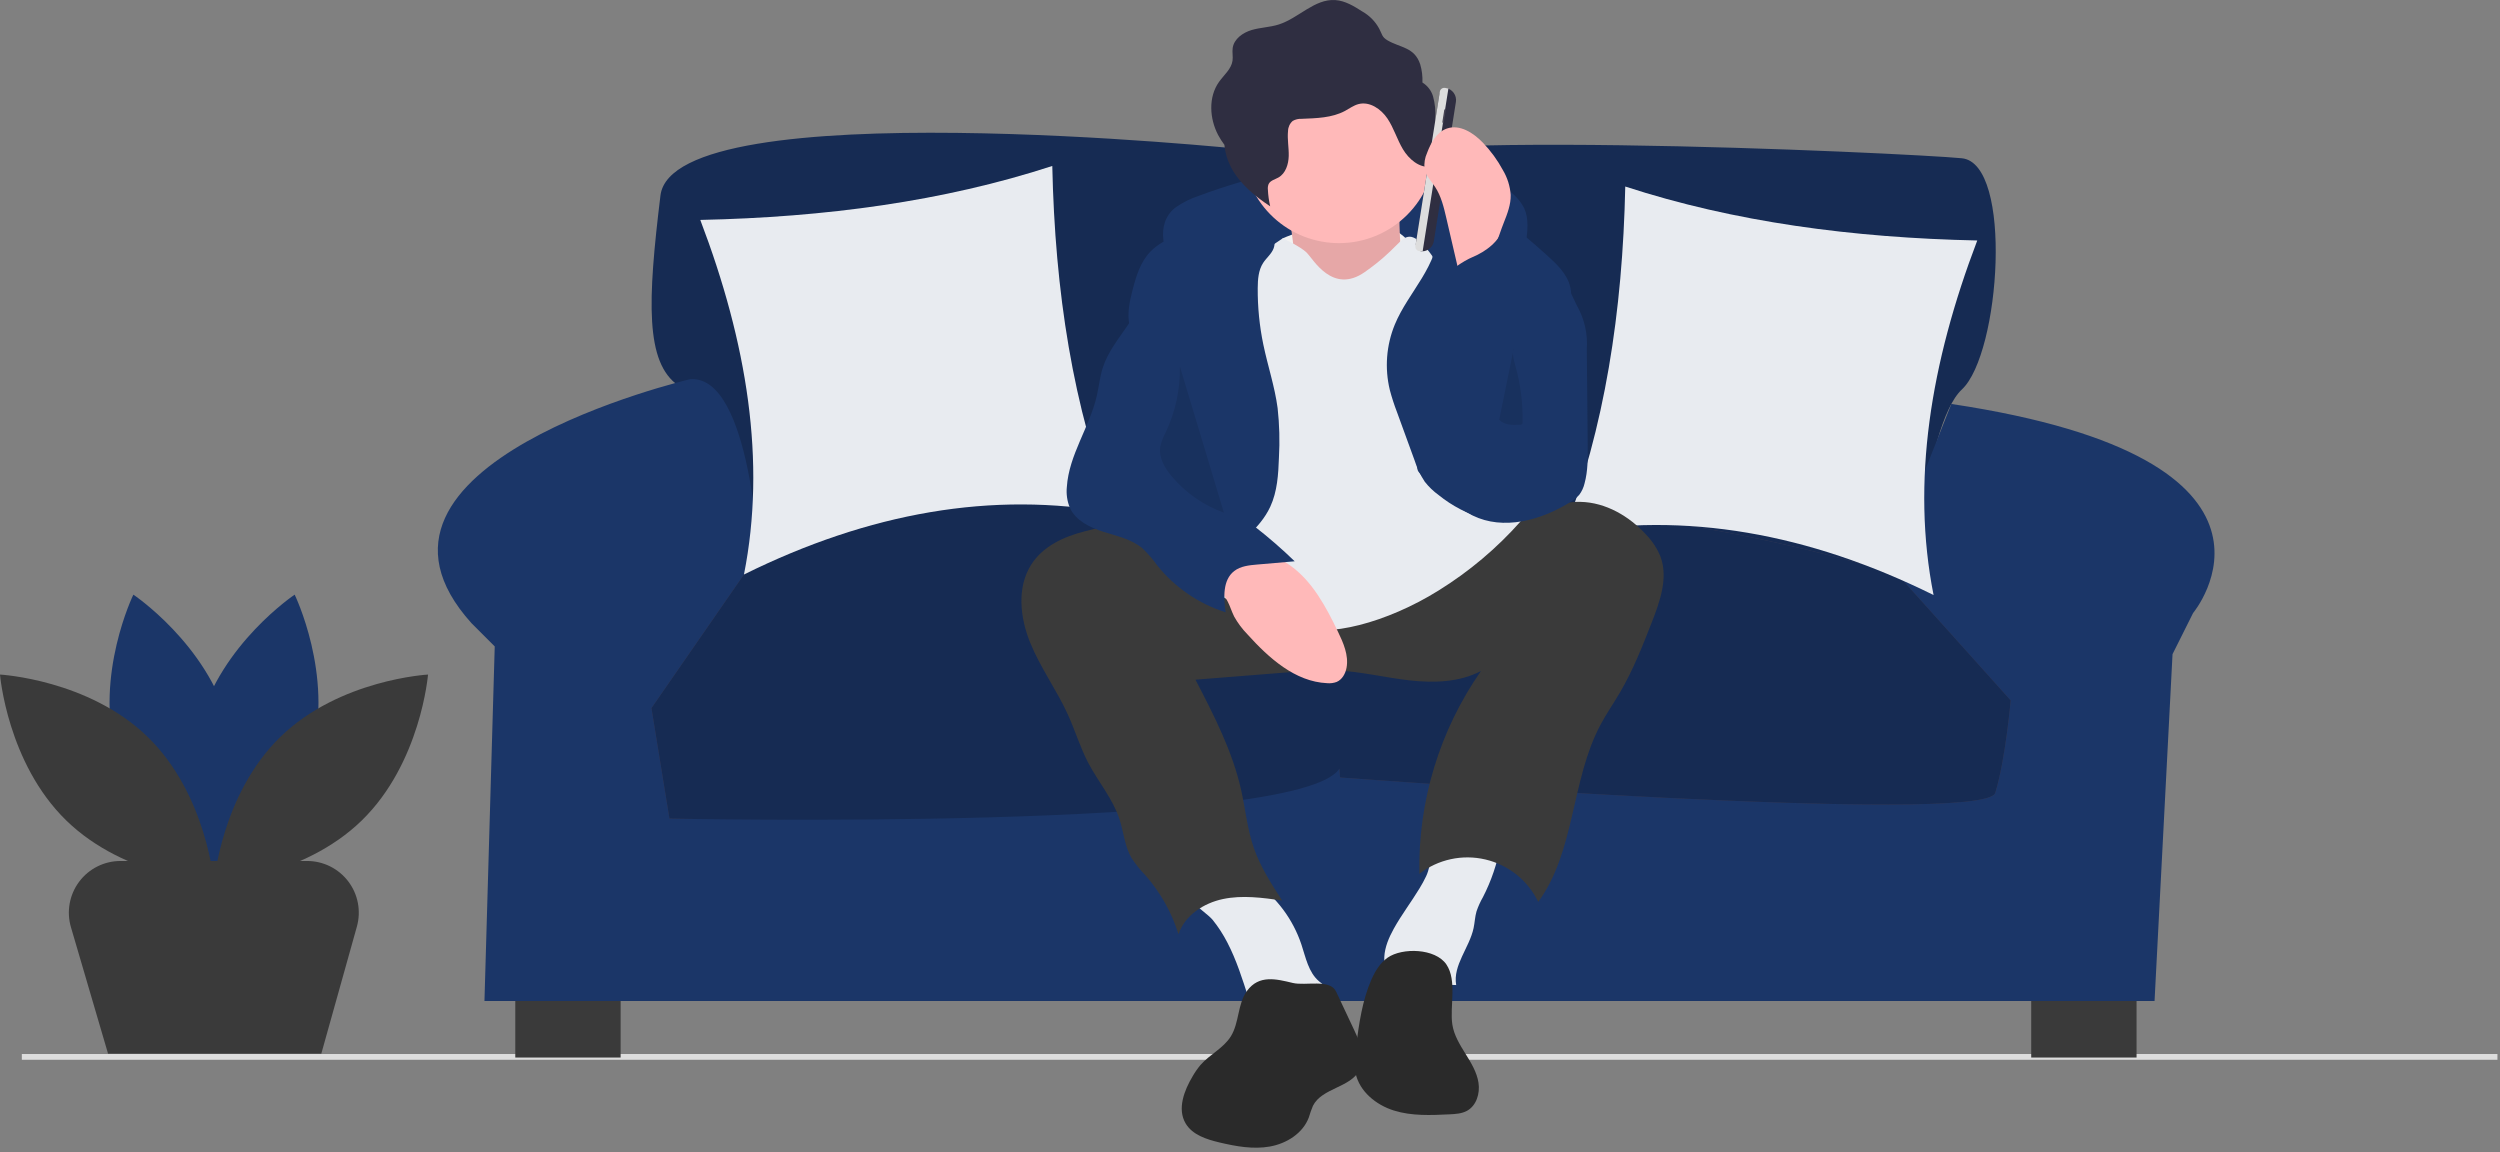 <?xml version="1.0" encoding="iso-8859-1"?>
<svg width="345" height="159" viewBox="0 0 345 159" fill="none" xmlns="http://www.w3.org/2000/svg">
<rect x="0" y="0" width="345" height="159" fill="#808080" stroke="none"/>
<circle cx="113.382" cy="26.502" r="5.958" fill="#F2F2F2"/>
<path d="M133.877 79.526C133.877 79.526 124.61 66.692 139.365 51.767L133.877 79.526Z" fill="#F2F2F2"/>
<path d="M126.696 81.005C126.696 81.005 120.362 66.498 100.006 71.606L126.696 81.005Z" fill="#F2F2F2"/>
<path d="M247.275 129.348C247.275 129.348 249.169 105.735 280.46 103.045L247.275 129.348Z" fill="#F2F2F2"/>
<path d="M237.657 124.067C237.657 124.067 244.516 101.393 216.368 87.463L237.657 124.067Z" fill="#F2F2F2"/>
<path fill-rule="evenodd" clip-rule="evenodd" d="M43.053 104.057C40.08 115.043 29.9 121.848 29.9 121.848C29.9 121.848 24.539 110.839 27.511 99.852C30.483 88.866 40.663 82.061 40.663 82.061C40.663 82.061 46.025 93.07 43.053 104.057Z" fill="#1B3668"/>
<path fill-rule="evenodd" clip-rule="evenodd" d="M16.015 104.057C18.987 115.043 29.167 121.848 29.167 121.848C29.167 121.848 34.528 110.839 31.556 99.852C28.584 88.866 18.404 82.061 18.404 82.061C18.404 82.061 13.043 93.07 16.015 104.057Z" fill="#1B3668"/>
<path d="M20.382 101.695C28.538 109.634 29.534 121.839 29.534 121.839C29.534 121.839 17.307 121.171 9.152 113.232C0.996 105.293 0 93.089 0 93.089C0 93.089 12.226 93.756 20.382 101.695Z" fill="#3A3A3A"/>
<path d="M38.685 101.695C30.53 109.634 29.534 121.839 29.534 121.839C29.534 121.839 41.76 121.171 49.916 113.232C58.071 105.293 59.067 93.089 59.067 93.089C59.067 93.089 46.841 93.756 38.685 101.695Z" fill="#3A3A3A"/>
<rect x="3.012" y="145.454" width="341.635" height="0.794" fill="#DDDDDD"/>
<path fill-rule="evenodd" clip-rule="evenodd" d="M183.332 23.435C183.332 23.435 179.787 19.89 171.631 20.599C171.631 20.599 92.916 12.443 91.143 26.981C89.37 41.518 89.016 50.028 93.625 53.219C93.625 53.219 108.695 66.87 100.894 78.926L96.639 86.017L263.643 84.599C263.643 84.599 265.416 58.715 270.735 53.751C276.053 48.787 277.826 22.549 270.735 21.84C263.643 21.131 181.382 17.23 183.332 23.435Z" fill="#162B53"/>
<rect x="71.11" y="134.948" width="14.537" height="10.992" fill="#3A3A3A"/>
<rect x="280.308" y="134.948" width="14.537" height="10.992" fill="#3A3A3A"/>
<path fill-rule="evenodd" clip-rule="evenodd" d="M95.221 52.333C95.221 52.333 45.226 64.034 65.082 86.017L68.273 89.209L66.855 138.14H297.328L299.81 90.272L302.646 84.599C302.646 84.599 320.311 63.413 269.284 55.746L260.097 78.926L104.794 77.862C104.794 77.862 103.731 51.624 95.221 52.333Z" fill="#1B3668"/>
<path d="M180.635 79.103C180.635 79.103 145.925 54.46 102.667 79.281L89.902 97.718L92.384 112.965C92.384 112.965 182.091 114.383 183.155 104.81C184.219 95.236 180.635 79.103 180.635 79.103Z" fill="#3F3D56"/>
<path d="M261.87 79.281C261.87 79.281 200.971 59.779 182.667 79.281L184.928 107.292C184.928 107.292 273.926 114.029 275.344 109.419C276.762 104.81 277.472 96.655 277.472 96.655L261.87 79.281Z" fill="#3F3D56"/>
<path fill-rule="evenodd" clip-rule="evenodd" d="M261.87 79.28C261.87 79.28 200.971 59.779 182.667 79.28L182.718 79.905C182.657 79.615 182.623 79.458 182.623 79.458C182.623 79.458 145.925 54.46 102.667 79.28L89.902 97.718L92.384 112.965C92.384 112.965 179.249 114.813 184.83 106.077L184.928 107.292C184.928 107.292 273.926 114.029 275.344 109.419C276.762 104.81 277.472 96.654 277.472 96.654L261.87 79.28Z" fill="#162B53"/>
<path fill-rule="evenodd" clip-rule="evenodd" d="M96.639 30.349C113.872 29.983 130.21 27.796 145.216 22.903C145.581 40.164 148.062 56.307 153.725 70.771C136.949 67.722 119.922 70.739 102.667 79.281C105.766 63.677 103.087 47.274 96.639 30.349Z" fill="#E8EBF0"/>
<path fill-rule="evenodd" clip-rule="evenodd" d="M272.862 33.186C255.629 32.819 239.291 30.632 224.286 25.74C223.921 43.001 221.439 59.144 215.776 73.607C232.552 70.559 249.579 73.576 266.834 82.117C263.735 66.514 266.415 50.111 272.862 33.186Z" fill="#E8EBF0"/>
<path fill-rule="evenodd" clip-rule="evenodd" d="M162.19 28.656C163.194 27.942 164.301 27.386 165.474 27.009C172.911 24.242 180.703 22.546 188.617 21.971C195.498 21.483 202.956 22.063 208.331 26.388C209.167 27.001 209.851 27.798 210.331 28.718C211.007 30.177 210.802 31.873 210.583 33.466C210.534 34.084 210.378 34.689 210.123 35.254C209.399 36.631 207.619 37.113 206.072 36.948C204.525 36.783 203.074 36.128 201.549 35.825C200.604 35.66 199.65 35.563 198.691 35.534L189.123 35.016C183.174 34.694 177.146 34.377 171.309 35.578C169.513 35.901 167.777 36.499 166.162 37.352C164.829 38.1 163.932 39.174 162.695 37.791C160.522 35.363 159.319 30.899 162.19 28.656Z" fill="#1B3668"/>
<path d="M177.016 32.887C177.016 32.887 189.886 27.118 194.767 33.775C199.649 40.431 192.105 37.769 192.105 37.769L183.673 40.431L174.354 38.656L177.016 32.887Z" fill="#F2F2F2"/>
<path d="M177.682 28.671C177.682 28.671 179.457 37.103 178.126 39.322C176.795 41.541 185.67 44.647 185.67 44.647L194.102 41.097C194.102 41.097 191.883 27.34 194.102 24.677L177.682 28.671Z" fill="#FFB9B9"/>
<path opacity="0.1" d="M177.682 28.671C177.682 28.671 179.457 37.103 178.126 39.322C176.795 41.541 185.67 44.647 185.67 44.647L194.102 41.097C194.102 41.097 191.883 27.34 194.102 24.677L177.682 28.671Z" fill="black"/>
<path d="M169.367 130.056C170.636 132.491 171.459 135.128 172.299 137.742C172.324 137.918 172.423 138.075 172.572 138.174C172.72 138.272 172.903 138.303 173.076 138.258L180.969 138.249C181.943 138.248 183.25 137.935 183.24 136.961C183.233 136.277 182.534 135.85 182.013 135.406C180.568 134.173 180.192 132.14 179.593 130.337C178.43 126.864 176.188 123.854 173.195 121.744C172.79 121.427 172.325 121.197 171.827 121.068C171.327 120.995 170.817 121.023 170.327 121.149C168.942 121.428 163.767 122.385 164.745 124.4C165.166 125.268 166.726 126.172 167.379 126.982C168.142 127.939 168.807 128.969 169.367 130.056Z" fill="#E8EBF0"/>
<path d="M196.815 120.901C196.537 121.486 196.227 122.056 195.887 122.607C194.744 124.493 193.394 126.253 192.329 128.184C191.665 129.389 191.106 130.691 191.033 132.065C190.959 133.439 191.443 134.901 192.539 135.733C193.685 136.602 195.256 136.643 196.68 136.44C198.104 136.238 199.52 135.829 200.954 135.937C200.471 133.2 202.779 130.792 203.356 128.073C203.518 127.31 203.542 126.518 203.759 125.768C203.993 125.082 204.292 124.421 204.653 123.793C205.802 121.554 206.615 119.159 207.063 116.683C207.118 116.383 200.047 116.333 199.384 116.477C197.314 116.924 197.616 119.185 196.815 120.901Z" fill="#E8EBF0"/>
<path d="M142.315 77.907C140.297 81.066 140.762 85.252 142.18 88.723C143.597 92.193 145.854 95.261 147.398 98.677C148.383 100.854 149.073 103.164 150.182 105.281C151.555 107.902 153.559 110.213 154.481 113.026C155.068 114.818 155.203 116.783 156.154 118.412C156.729 119.283 157.385 120.097 158.114 120.844C160.163 123.191 161.701 125.939 162.631 128.913C163.501 126.323 166.104 124.625 168.778 124.065C171.452 123.505 174.223 123.885 176.928 124.267C175.419 121.929 173.896 119.562 172.996 116.929C172.126 114.382 171.869 111.673 171.283 109.046C170.082 103.66 167.514 98.692 164.973 93.794L178.036 92.758C180.168 92.543 182.312 92.464 184.454 92.52C187.826 92.679 191.129 93.505 194.483 93.887C197.837 94.269 201.385 94.169 204.374 92.6C198.658 100.801 195.682 110.598 195.87 120.591C198.457 118.587 201.811 117.859 204.997 118.611C208.182 119.362 210.857 121.513 212.275 124.463C217.394 117.467 216.786 107.728 220.842 100.067C221.676 98.492 222.699 97.024 223.599 95.486C225.379 92.443 226.671 89.144 227.955 85.86C229.089 82.958 230.232 79.729 229.144 76.809C228.692 75.701 228.034 74.689 227.205 73.826C224.864 71.246 221.606 69.337 218.124 69.258C212.777 69.136 208.36 73.099 203.67 75.669C198.146 78.696 191.701 79.899 185.417 79.454C178.975 78.998 172.822 76.889 166.685 75.032C163.614 74.059 160.493 73.254 157.336 72.62C154.704 72.126 152.197 72.673 149.603 73.346C146.779 74.079 143.941 75.364 142.315 77.907Z" fill="#3A3A3A"/>
<path d="M198.096 20.24C198.09 27.59 192.133 33.547 184.782 33.553C183.989 33.554 183.197 33.483 182.417 33.34C175.485 32.088 170.728 25.652 171.565 18.657C172.402 11.662 178.544 6.531 185.576 6.95C192.608 7.37 198.096 13.195 198.096 20.24V20.24Z" fill="#FFB9B9"/>
<path d="M177.016 32.887C177.016 32.887 179.457 33.997 180.345 34.884C181.232 35.772 183.895 40.653 188.333 37.547C192.77 34.441 193.214 32.665 194.545 32.665C195.877 32.665 197.652 35.328 197.652 35.328L209.856 71.939C206.566 75.652 202.754 78.866 198.539 81.48C191.439 85.918 183.007 88.137 179.013 86.362C175.019 84.587 167.475 83.255 166.144 79.705C164.813 76.155 162.594 65.504 162.594 65.504L168.807 38.434L177.016 32.887Z" fill="#E8EBF0"/>
<path fill-rule="evenodd" clip-rule="evenodd" d="M175.303 69.915C176.271 67.825 176.411 65.459 176.493 63.158C176.623 60.879 176.563 58.592 176.312 56.323C175.919 53.354 174.952 50.495 174.342 47.563C173.807 44.992 173.547 42.371 173.566 39.745C173.575 38.547 173.662 37.285 174.315 36.28C174.77 35.579 175.483 35.036 175.767 34.251C176.325 32.709 174.946 31.095 173.435 30.461C171.637 29.706 169.582 29.756 167.69 30.23C165.799 30.704 164.034 31.575 162.287 32.441C161.024 33.066 159.735 33.71 158.756 34.723C157.379 36.148 156.773 38.134 156.284 40.055C155.892 41.592 155.545 43.196 155.842 44.754C156.326 47.285 158.389 49.188 159.489 51.518C160.766 54.223 160.68 57.376 160.172 60.325C159.664 63.273 158.762 66.156 158.484 69.135C158.206 72.114 158.633 75.316 160.499 77.654C161.26 78.607 163.323 80.865 164.715 80.61C165.809 80.409 167.395 78.001 168.276 77.238C170.821 75.033 173.841 73.072 175.303 69.915Z" fill="#1B3668"/>
<path fill-rule="evenodd" clip-rule="evenodd" d="M198.553 31.44C198.592 33.915 197.501 36.268 196.218 38.385C194.935 40.501 193.428 42.504 192.483 44.791C191.308 47.655 191.068 50.817 191.797 53.825C192.068 54.849 192.395 55.858 192.776 56.848L195.208 63.517C195.535 64.566 196.01 65.562 196.618 66.477C197.167 67.178 197.812 67.798 198.534 68.32C200.381 69.812 202.506 70.921 204.786 71.582C207.074 72.187 209.577 72.149 211.738 71.185C211.972 62.144 213.425 53.176 216.056 44.523C216.542 42.926 217.074 41.244 216.699 39.617C216.279 37.794 214.815 36.426 213.423 35.176C209.168 31.355 204.488 27.341 198.791 26.826C195.495 26.527 198.525 29.651 198.553 31.44Z" fill="#1B3668"/>
<path d="M169.431 83.035C169.769 83.695 169.979 84.415 170.312 85.078C170.805 85.966 171.414 86.785 172.123 87.513C175.09 90.803 178.717 94.08 183.143 94.279C183.583 94.32 184.026 94.264 184.442 94.115C185.217 93.793 185.674 92.964 185.825 92.139C186.138 90.42 185.38 88.705 184.62 87.132C182.974 83.722 181.122 80.226 178.039 78.027C175.001 75.859 170.93 75.333 167.386 76.424C165.781 76.919 163.119 77.783 165.244 79.248C166.857 80.359 168.496 81.205 169.431 83.035Z" fill="#FFB9B9"/>
<path d="M172.093 136.737C170.77 138.535 171.036 141.105 169.864 143.004C168.848 144.651 166.933 145.515 165.663 146.974C165.257 147.459 164.896 147.979 164.583 148.528C163.404 150.502 162.446 153.032 163.607 155.017C164.541 156.614 166.504 157.238 168.304 157.663C170.579 158.201 172.943 158.631 175.245 158.22C177.546 157.81 179.796 156.4 180.616 154.211C180.778 153.661 180.97 153.119 181.191 152.59C182.438 150.134 186.351 150.108 187.628 147.667C188.521 145.959 187.7 143.894 186.879 142.15L184.372 136.823C183.54 135.055 180.166 136.072 178.408 135.648C176.114 135.096 173.743 134.487 172.093 136.737Z" fill="#2A2A2A"/>
<path d="M191.488 132.16C190.424 132.906 189.736 134.076 189.219 135.268C187.978 138.131 187.552 141.27 187.138 144.363C186.973 145.602 186.808 146.87 187.067 148.093C187.601 150.619 189.89 152.479 192.354 153.251C194.817 154.023 197.46 153.904 200.038 153.778C200.866 153.737 201.728 153.688 202.454 153.287C203.75 152.573 204.256 150.893 204.034 149.43C203.812 147.967 203.012 146.665 202.23 145.409C201.447 144.152 200.647 142.851 200.423 141.389C200.046 138.928 201.11 135.316 199.598 133.09C198.083 130.859 193.51 130.743 191.488 132.16Z" fill="#2A2A2A"/>
<path d="M197.761 13.302C197.524 12.506 197.002 11.825 196.295 11.389C196.332 10.536 196.227 9.683 195.986 8.864C195.179 6.48 193.269 6.617 191.467 5.563C190.685 5.106 190.734 4.702 190.327 3.951C189.793 2.967 188.995 2.152 188.021 1.599C186.865 0.862 185.645 0.103 184.277 0.01C181.403 -0.186 179.199 2.518 176.452 3.385C175.241 3.768 173.94 3.784 172.722 4.145C171.505 4.507 170.291 5.37 170.109 6.627C170.025 7.207 170.173 7.802 170.088 8.382C169.919 9.535 168.908 10.343 168.231 11.291C166.733 13.388 166.905 16.35 168.102 18.632C168.354 19.104 168.643 19.556 168.965 19.983C169.065 21.061 169.375 22.11 169.877 23.07C171.075 25.351 173.135 27.056 175.287 28.473C175.111 27.716 175.004 26.945 174.968 26.169C174.938 25.91 174.971 25.648 175.066 25.405C175.306 24.904 175.939 24.771 176.422 24.496C177.423 23.928 177.815 22.67 177.844 21.52C177.873 20.37 177.629 19.218 177.749 18.074C177.759 17.541 177.993 17.038 178.394 16.688C178.763 16.478 179.185 16.377 179.609 16.399C181.659 16.315 183.8 16.277 185.608 15.308C186.225 14.977 186.798 14.54 187.475 14.364C189.011 13.963 190.582 15.04 191.467 16.358C192.352 17.676 192.794 19.244 193.611 20.605C194.428 21.967 195.839 23.181 197.418 23.02C197.598 23.02 197.77 22.944 197.89 22.81C197.958 22.687 197.988 22.547 197.977 22.408L198.065 16.37C198.138 15.338 198.036 14.3 197.761 13.302Z" fill="#2F2E41"/>
<path fill-rule="evenodd" clip-rule="evenodd" d="M155.629 44.883C154.358 46.757 152.894 48.559 152.196 50.712C151.785 51.978 151.658 53.316 151.361 54.613C150.371 58.933 147.512 62.77 147.225 67.193C147.124 68.176 147.268 69.168 147.645 70.081C148.465 71.865 150.428 72.806 152.3 73.397C154.172 73.988 156.183 74.414 157.677 75.688C158.43 76.409 159.112 77.2 159.715 78.05C162.153 81.083 165.433 83.327 169.143 84.501C168.85 82.481 168.712 80.047 170.326 78.799C171.2 78.124 172.368 78.004 173.468 77.908L178.668 77.459C175.2 74.096 171.379 71.119 167.269 68.58C165.832 67.692 164.267 66.755 163.61 65.197C163.2 64.224 163.205 63.133 163.196 62.077C163.16 58.21 162.833 54.351 162.216 50.533C161.788 47.883 161.221 45.255 160.573 42.65C160.391 41.918 159.316 38.637 157.992 39.404C157.68 39.585 157.388 41.667 157.206 42.099C156.773 43.076 156.244 44.009 155.629 44.883Z" fill="#1B3668"/>
<path opacity="0.1" d="M162.824 50.572C162.883 53.706 162.217 56.812 160.878 59.648C160.53 60.274 160.273 60.948 160.116 61.647C159.883 63.139 160.732 64.583 161.703 65.74C163.617 68.016 166.1 69.743 168.899 70.747" fill="black"/>
<path d="M195.953 34.669L196.266 34.719C195.695 34.629 195.306 34.093 195.396 33.522L198.634 13.065C198.725 12.494 199.26 12.105 199.831 12.195L199.518 12.145C199.958 12.215 200.352 12.457 200.614 12.817C200.876 13.178 200.984 13.627 200.915 14.068L197.875 33.273C197.805 33.713 197.564 34.107 197.203 34.369C196.843 34.631 196.393 34.739 195.953 34.669Z" fill="#2F2E41"/>
<path d="M199.407 12.128L199.882 12.204L196.317 34.727L195.842 34.652C195.68 34.627 195.535 34.538 195.438 34.405C195.342 34.273 195.302 34.107 195.328 33.945L198.7 12.642C198.725 12.48 198.814 12.335 198.947 12.239C199.08 12.143 199.245 12.103 199.407 12.128Z" fill="#DDDDDD"/>
<rect x="199.32" y="15.088" width="0.211" height="1.86" rx="0.059" transform="rotate(8.995 199.32 15.088)" fill="#464353"/>
<path d="M207.522 30.735C208.012 29.501 208.509 28.226 208.476 26.9C208.391 25.698 208.027 24.532 207.412 23.496C206.664 22.106 205.73 20.824 204.636 19.686C203.333 18.331 201.452 17.121 199.676 17.736C198.266 18.224 197.462 19.692 196.94 21.09C196.629 21.773 196.507 22.527 196.584 23.273C196.757 24.235 197.501 24.974 198.039 25.791C198.884 27.071 199.246 28.6 199.593 30.094L200.463 33.841L201.958 40.276C201.919 40.107 204.734 37.44 205.068 36.873C206.145 35.044 206.738 32.709 207.522 30.735Z" fill="#FFB9B9"/>
<path fill-rule="evenodd" clip-rule="evenodd" d="M215.516 37.801L217.639 42.217C218.662 44.033 219.128 46.11 218.978 48.189L219.104 61.435C219.121 63.206 219.134 65.002 218.668 66.71C218.536 67.28 218.287 67.817 217.936 68.285C217.576 68.689 217.152 69.031 216.68 69.297C212.662 71.808 207.451 73.235 203.205 71.131C202.232 70.613 201.308 70.009 200.442 69.328C198.75 68.074 197.033 66.797 195.767 65.114C194.442 63.353 200.534 56.653 199.643 54.638C198.046 51.027 198.93 42.464 196.452 39.391C196.091 38.944 199.369 39.346 199.356 38.772C199.33 37.611 202.114 35.932 203.188 35.491C205.023 34.736 207.136 33.196 207.443 31.236C211.346 36.353 200.388 51.815 206.546 53.685C206.743 53.81 206.993 53.818 207.197 53.705C207.401 53.591 207.526 53.375 207.523 53.142C207.873 51.679 207.996 50.173 208.252 48.691C208.721 45.993 209.624 43.389 210.926 40.98C211.655 39.629 214.017 34.684 215.516 37.801Z" fill="#1B3668"/>
<path opacity="0.1" d="M208.933 47.93C208.62 48.771 208.904 49.701 209.145 50.566C209.844 53.074 210.17 55.671 210.113 58.274C210.134 58.366 210.106 58.463 210.04 58.531C209.974 58.599 209.878 58.628 209.785 58.61C208.761 58.673 207.588 58.679 206.893 57.924" fill="black"/>
<path d="M44.34 145.408H14.91L9.791 127.956C9.158 125.8 9.579 123.472 10.926 121.673C12.273 119.874 14.388 118.815 16.636 118.815H42.381C44.612 118.815 46.715 119.86 48.064 121.638C49.413 123.416 49.851 125.723 49.25 127.872L44.34 145.408Z" fill="#3A3A3A"/>
</svg>
